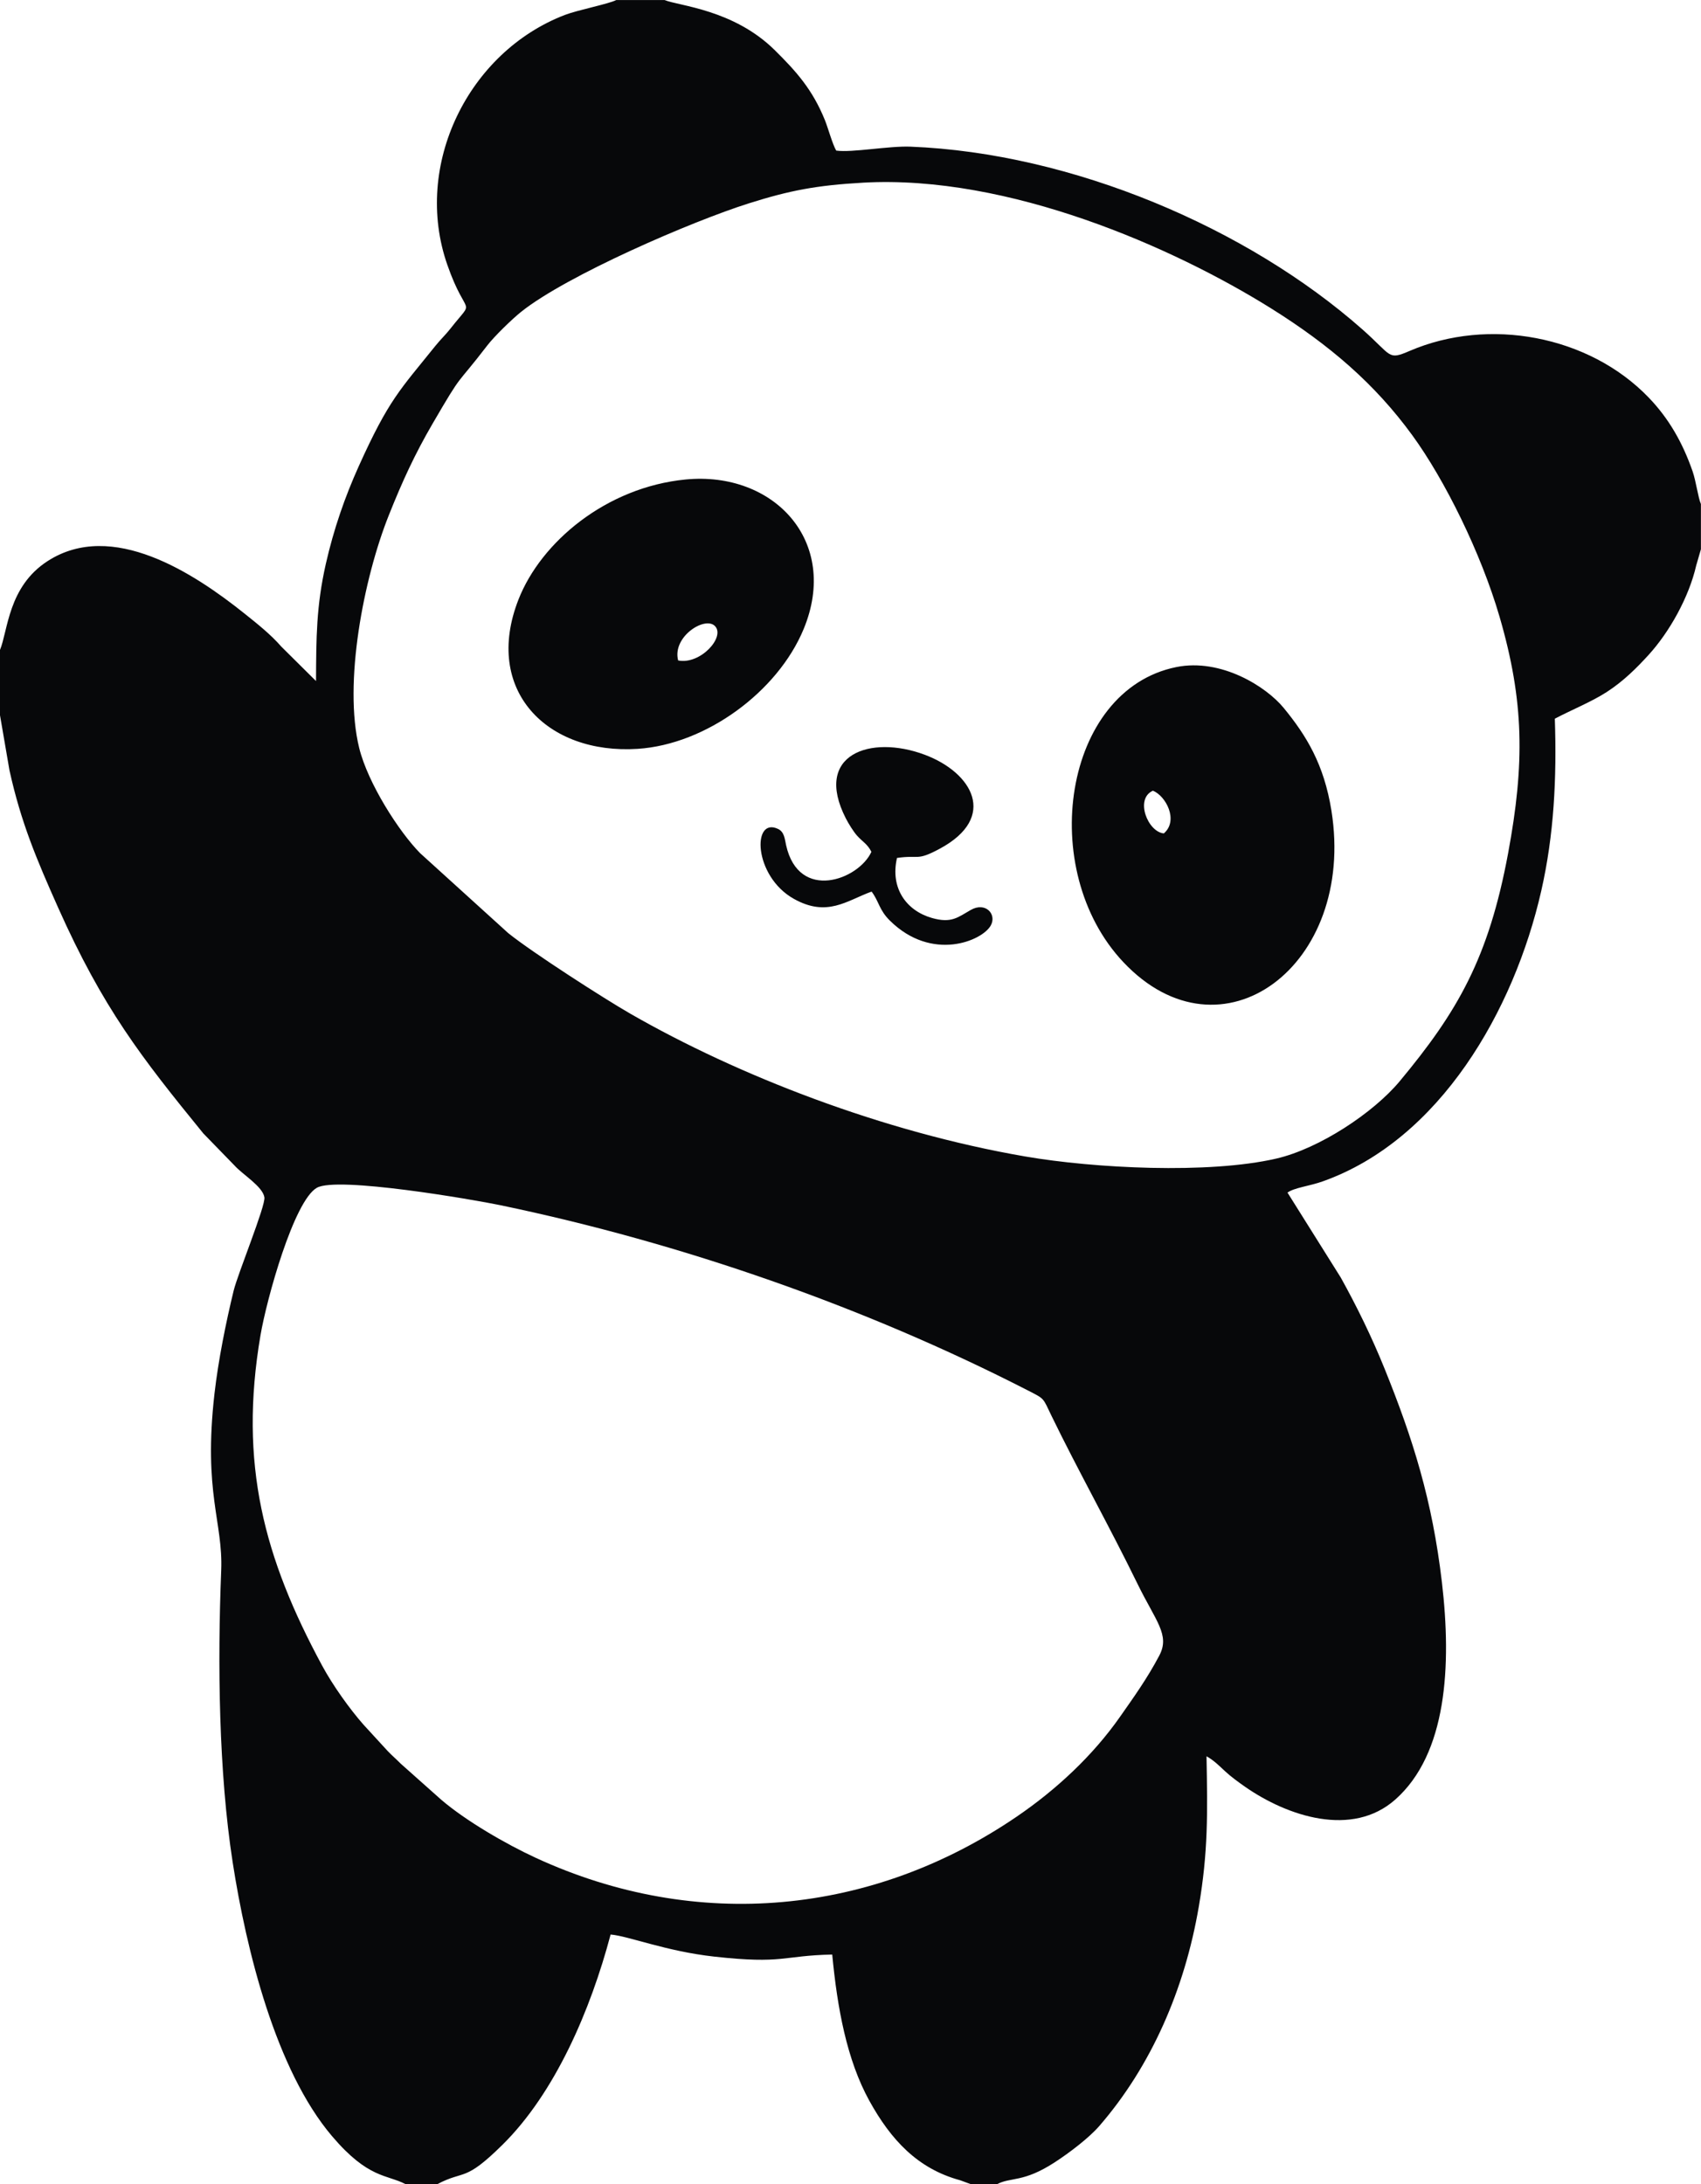 <?xml version="1.0" encoding="UTF-8"?>
<!DOCTYPE svg PUBLIC "-//W3C//DTD SVG 1.1//EN" "http://www.w3.org/Graphics/SVG/1.1/DTD/svg11.dtd">
<!-- Creator: CorelDRAW 2018 (64-Bit Evaluation Version) -->
<svg xmlns="http://www.w3.org/2000/svg" xml:space="preserve" width="65.955mm" height="84.667mm" version="1.1" style="shape-rendering:geometricPrecision; text-rendering:geometricPrecision; image-rendering:optimizeQuality; fill-rule:evenodd; clip-rule:evenodd"
viewBox="0 0 1309.1 1680.49"
 xmlns:xlink="http://www.w3.org/1999/xlink">
 <defs>
  <style type="text/css">
   <![CDATA[
    .fil0 {fill:#07080A}
   ]]>
  </style>
 </defs>
 <g id="Layer_x0020_1">
  <path class="fil0" d="M-0 500.2l0 50.1 7.29 42.38c8.84,40.06 20.85,68.44 37.36,105.45 34.53,77.41 63.98,115.23 111.81,173.9l24 24.68c6.19,6.95 21.62,16.05 23.02,24.48 1.06,6.37 -20.45,58.69 -23.68,71.92 -5.94,24.4 -11.78,53.4 -14.73,79.13 -8.73,76.41 6.67,98.81 5.17,136.03 -2.88,71.5 -1.92,155.17 8.82,224.53 10.45,67.49 33.17,159.75 76.42,210.68 28.03,33 42.14,29.38 56.66,37.01l24.4 0c21.36,-11.24 20.56,-1.13 50.03,-30.17 40.65,-40.05 67.94,-103.81 83.36,-161.92 13.97,1.2 42.53,12.87 79.73,17 53.57,5.94 52.13,-0.77 90.82,-1.59 3.9,41.04 11.19,81.03 28.59,112.54 16.54,29.95 37.12,52.27 69.83,61.11l8.28 3.04 20.14 0c10.8,-5.64 20.14,-1.08 44.32,-16.77 11.72,-7.61 26.58,-19.01 34.3,-27.9 40.12,-46.21 65.77,-105.35 76.62,-168.63 7.28,-42.45 6.79,-72.17 5.98,-115.94 5.66,3.16 9.31,6.9 14.29,11.53 4.41,4.1 10.01,8.18 15.13,11.77 33.15,23.16 82.74,39.25 115.77,10.08 39.84,-35.18 43.51,-103.04 35.97,-167.28 -7.44,-63.39 -22.34,-110.37 -43.99,-164 -10.05,-24.88 -21.59,-48.37 -33.82,-70.38l-41.03 -65.41c5.38,-3.87 16.55,-4.86 27.23,-8.67 90.18,-32.1 147.15,-131.49 168.07,-223.47 9.83,-43.2 11.97,-86.56 10.45,-132.47 12.95,-6.84 28.13,-12.9 39.91,-20.51 13.15,-8.5 23.27,-18.76 32.11,-28.42 16.1,-17.59 31.22,-44.52 36.79,-68.98l3.62 -12.47 0 -34.78c-2.21,-5.06 -3.75,-17.53 -6.4,-25.15 -7.76,-22.3 -18.41,-40.82 -33.85,-56.84 -46.09,-47.82 -123.17,-61.92 -183.89,-35.83 -17.06,7.33 -13.31,3.87 -36.2,-16.38 -88.82,-78.55 -223.87,-135.84 -347.96,-140.77 -16.69,-0.66 -45.16,4.76 -57.18,3.02 -2.77,-4.6 -6.36,-17.6 -8.61,-23.19 -9.57,-23.78 -22.23,-37.79 -38.53,-53.93 -31.88,-31.58 -74.04,-34.16 -84.96,-38.71l-37.18 0c-5.79,3.01 -29.59,7.65 -39.45,11.43 -74.38,28.48 -117.28,115.62 -90.61,192.16 14.98,42.99 22.01,24.25 2.52,49.13 -3.76,4.81 -7.7,8.43 -11.74,13.47 -27.03,33.65 -35.66,41.02 -58.84,92.36 -10.67,23.63 -19.34,48.53 -25.41,75.34 -7.34,32.46 -7.38,56.8 -7.53,90.08l-26.65 -26.43c-8.17,-9.41 -18.65,-17.7 -28.33,-25.45 -38.93,-31.13 -101.94,-72.43 -151.56,-40.44 -30.49,19.66 -30.51,53.55 -36.74,68.54zm663.97 -359.64c-35.48,2.01 -56.12,5.95 -87.43,15.82 -44.15,13.92 -140.2,55.43 -175.38,83.46 -7,5.58 -20.78,18.97 -26.14,25.95 -25.4,33.11 -17.78,18.38 -42.2,60.35 -13.54,23.26 -23.07,43.89 -33.67,70.5 -19.25,48.3 -34.98,129.04 -22.71,178.85 6.68,27.12 30.61,64.44 46.9,80.94l67.82 61.52c18.79,15.1 73.99,50.53 94.17,62.11 82.78,47.51 194.14,90.84 303.65,109.71 52.96,9.13 140.98,13.68 193.2,1.65 33.25,-7.66 74.93,-35.35 95.04,-59.52 44.62,-53.61 68.42,-94.7 83.43,-175.4 12.82,-68.95 12.43,-116.82 -6.62,-182.1 -14.27,-48.9 -42.08,-105.16 -67.17,-139.58 -28.55,-39.16 -63.21,-69.2 -108.92,-97.74 -74.53,-46.54 -201.62,-102.89 -313.95,-96.53zm-420.11 773.3c-17.69,10.09 -38.64,85.62 -43.39,113.52 -16.86,99.03 2.87,171.56 47.37,254.01 8.43,15.61 21.43,33.65 31.84,45.48l18.5 20.16c3.7,3.89 6.58,6.23 10.25,9.95l31.08 27.67c18.96,16.26 49.7,34.09 72.92,44.8 124.09,57.21 259.17,43.87 370.13,-31.8 30.32,-20.67 58.44,-46.79 79.47,-76.84 10.32,-14.76 20.77,-29.19 30.19,-47.06 8.39,-15.91 -2.74,-26.37 -16.84,-55.27 -21.18,-43.41 -45.89,-87.48 -66,-128.87 -7.06,-14.53 -4.94,-12.96 -18.71,-20.02 -124.75,-63.92 -265.69,-113.19 -405.48,-142.29 -21.3,-4.43 -125.59,-22.4 -141.33,-13.43zm661.4 -400.61c-86.98,17.56 -107.73,156.01 -40.71,227.02 75.55,80.06 179.14,2.63 160.14,-116.48 -5.72,-35.86 -19.37,-57.94 -36.77,-79.15 -13.36,-16.29 -48.03,-38.39 -82.66,-31.4zm-377.61 -144.34c-60.98,5.93 -111.24,48.02 -128.6,92.3 -27.44,69.97 22.02,119.48 91.7,114.95 52.58,-3.42 107.73,-43.92 127.71,-92.1 28.06,-67.64 -23.05,-121.74 -90.81,-115.15zm142.98 286.49c-9.78,21.48 -55.83,38.62 -65.63,-5.06 -1.03,-4.61 -1.28,-10.2 -6.13,-12.53 -20.16,-9.69 -19.11,36.19 11.97,53.69 25.73,14.48 40.78,1.44 59.95,-5.53 5.77,7.68 5.67,14.03 14.05,22.32 32.43,32.03 71.21,15.56 77.7,3.71 4.72,-8.63 -4.07,-18.31 -15.36,-11.93 -9.94,5.62 -14.83,10.57 -30.08,6.18 -19.39,-5.58 -32.17,-22.73 -26.77,-46.15 17.45,-2.57 14.77,2.69 33.09,-7.2 44.71,-24.14 24.95,-58.5 -11.77,-72.22 -41.94,-15.68 -85.83,-0.24 -60.72,48.93 2.23,4.36 6.07,10.44 8.62,13.28 4.25,4.74 8.17,6.57 11.08,12.52zm-148.72 -147.26c17.09,3.43 36.48,-18.05 28.33,-26.46 -7.68,-7.92 -33.1,8.28 -28.33,26.46zm373.78 133.08c11.57,-9.92 1.59,-28.89 -8.4,-32.86 -14.12,6.27 -3.91,31.74 8.4,32.86z"/>
 </g>
</svg>
